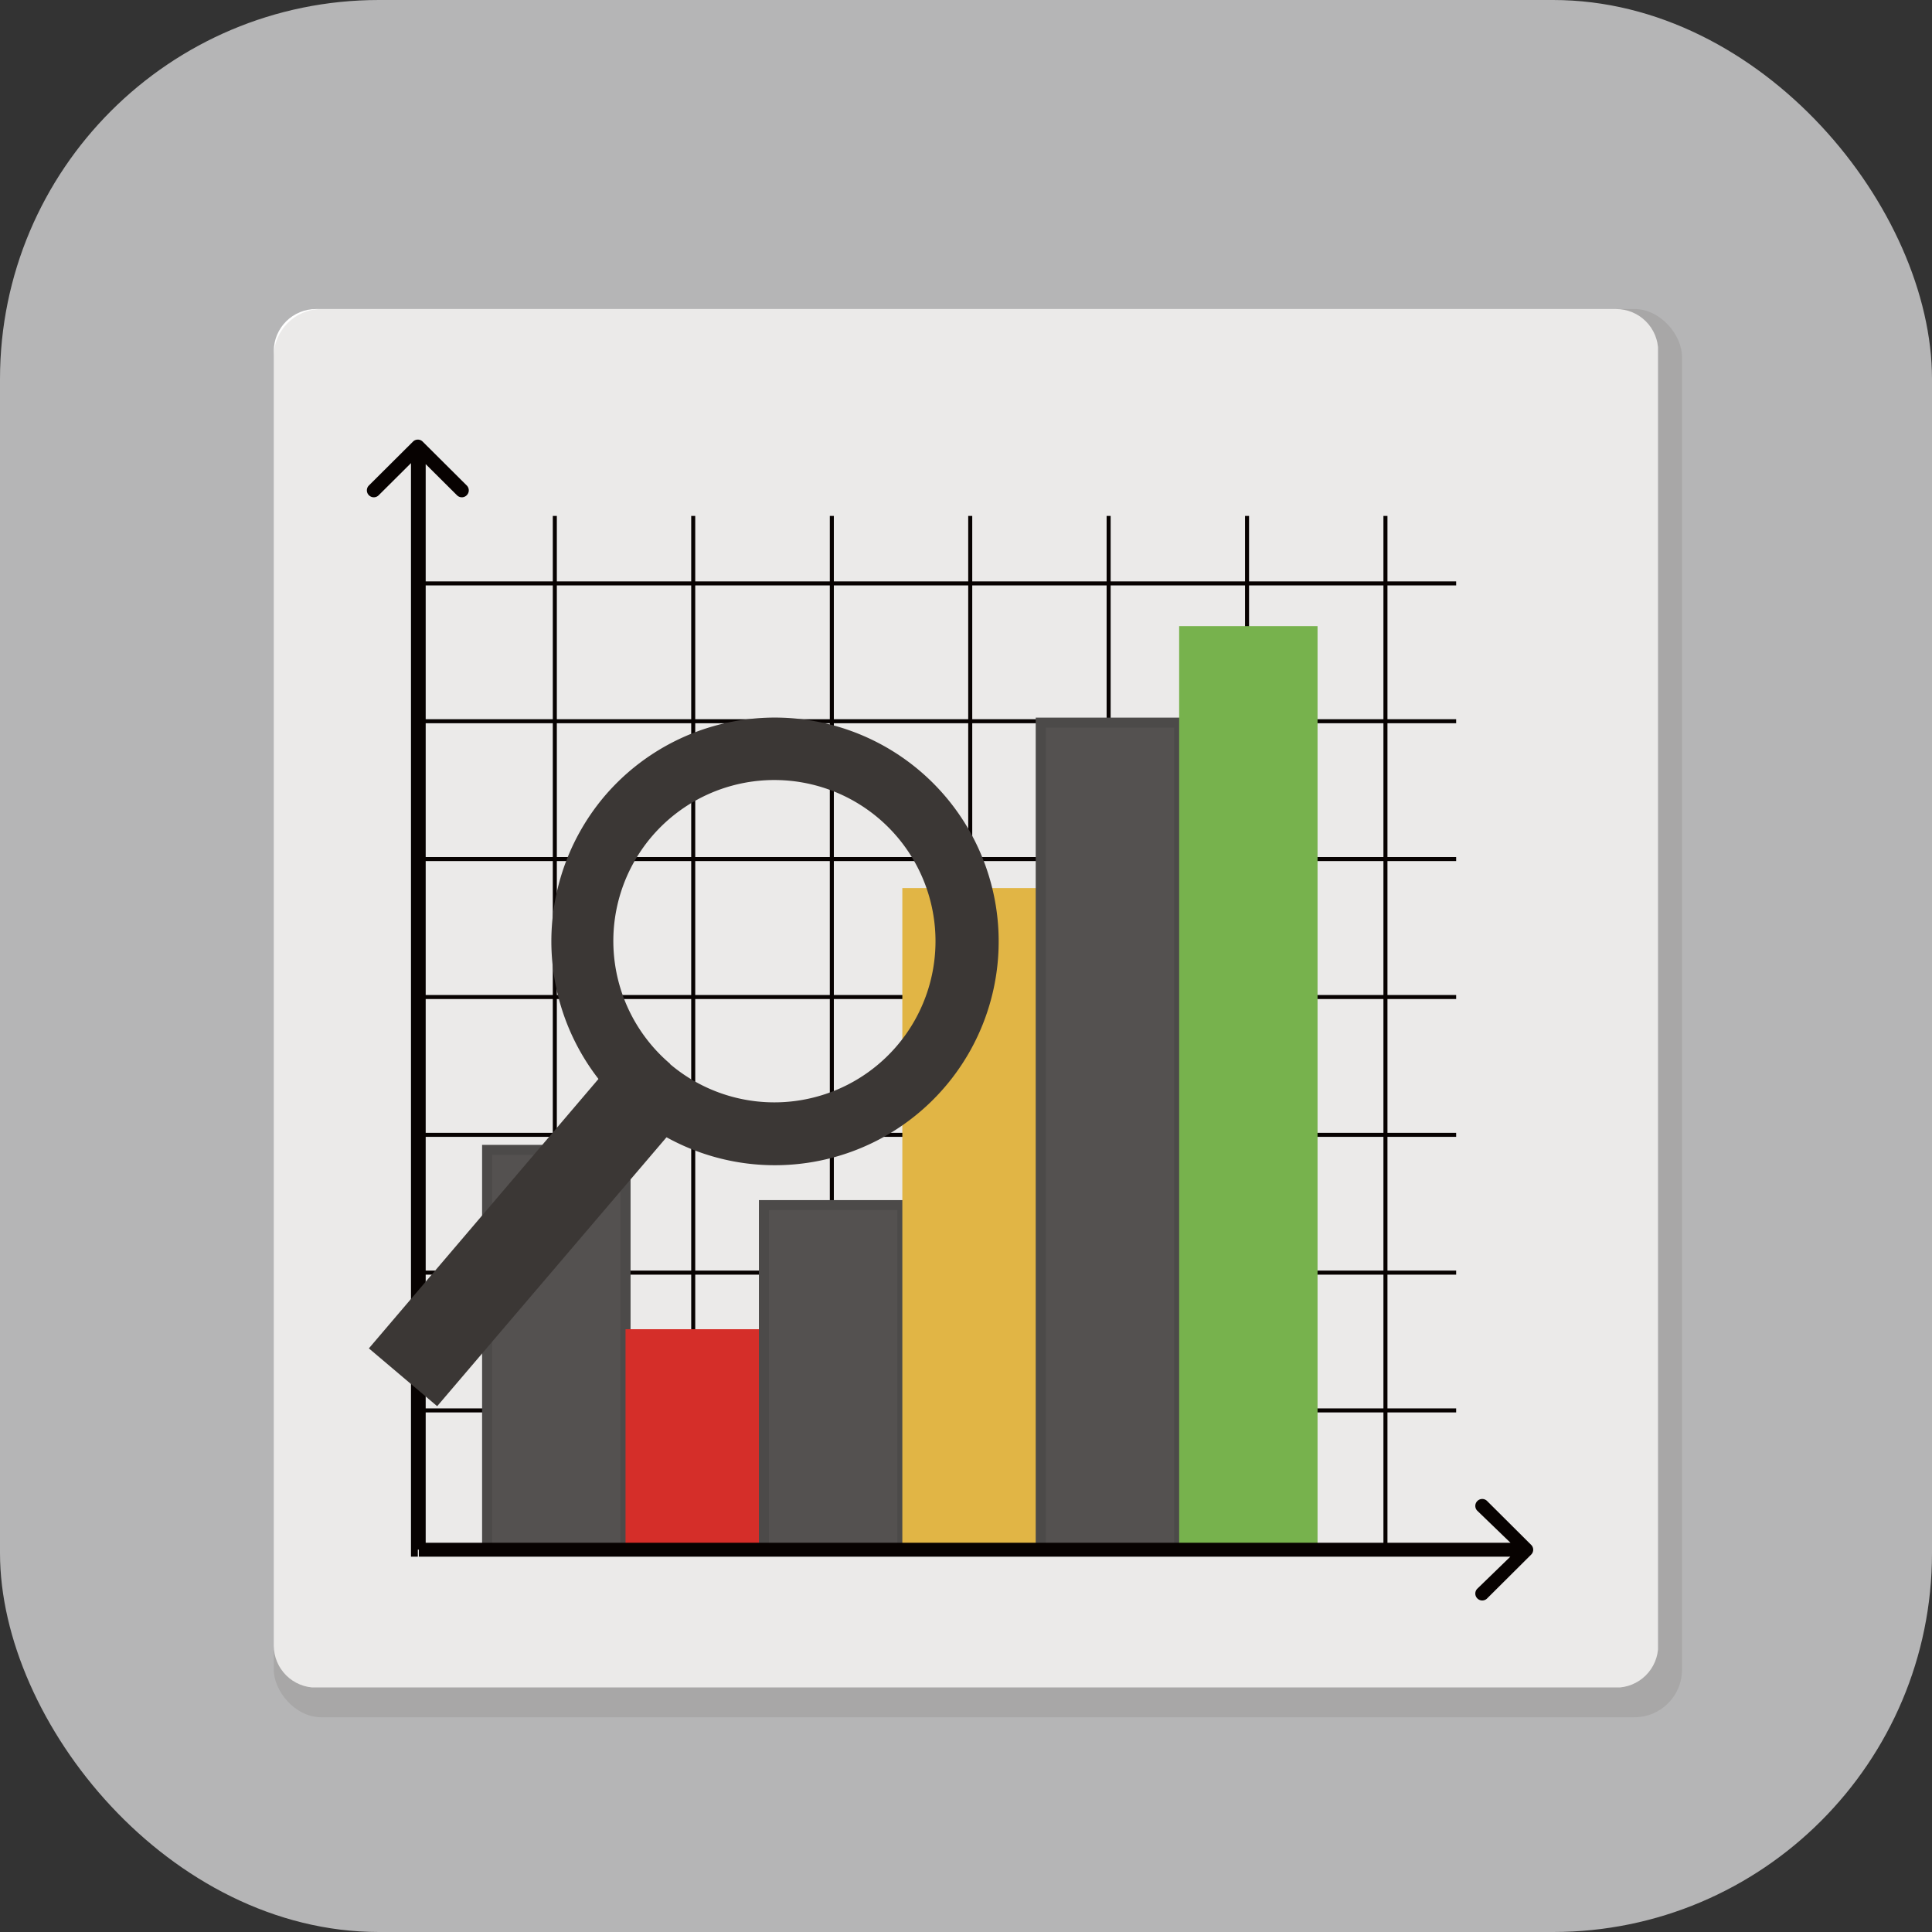 <svg xmlns="http://www.w3.org/2000/svg" xmlns:xlink="http://www.w3.org/1999/xlink" viewBox="0 0 95.9 95.9"><rect x="0" y="0" width="95.9" height="95.9" fill="#333333" stroke="none"/><defs><style>.cls-1,.cls-5{fill:none;}.cls-2{fill:#b5b5b6;}.cls-3{clip-path:url(#clip-path);}.cls-4{fill:#fff;}.cls-5{stroke:#040000;stroke-width:0.2px;}.cls-6{fill:#595757;stroke:#504f4f;stroke-width:0.5px;}.cls-7{fill:#e7302c;}.cls-8{fill:#f4c54b;}.cls-9{fill:#80c153;}.cls-10{fill:#040000;}.cls-11,.cls-12{fill:#3e3a39;}.cls-11{fill-rule:evenodd;}.cls-13{fill:#231815;opacity:0.09;}</style><clipPath id="clip-path"><path class="cls-1" d="M15.68,15.34H80.22a2.09,2.09,0,0,1,2.09,2.08V81.69a2.09,2.09,0,0,1-2.09,2.08H15.68a2.09,2.09,0,0,1-2.09-2.08V17.42A2.09,2.09,0,0,1,15.68,15.34Z"/></clipPath></defs><g id="レイヤー_2" data-name="レイヤー 2"><g id="レイヤー_1-2" data-name="レイヤー 1"><rect class="cls-2" width="95.9" height="95.9" rx="18.81"/><g class="cls-3"><rect class="cls-4" x="13.59" y="15.34" width="68.71" height="68.42"/><line class="cls-5" x1="27.54" y1="76.92" x2="27.54" y2="25.61"/><line class="cls-5" x1="34.41" y1="76.92" x2="34.41" y2="25.61"/><line class="cls-5" x1="41.29" y1="76.92" x2="41.29" y2="25.61"/><line class="cls-5" x1="48.16" y1="76.92" x2="48.16" y2="25.61"/><line class="cls-5" x1="55.03" y1="76.92" x2="55.03" y2="25.61"/><line class="cls-5" x1="61.9" y1="76.92" x2="61.9" y2="25.61"/><line class="cls-5" x1="68.77" y1="76.92" x2="68.77" y2="25.61"/><line class="cls-5" x1="20.74" y1="70.01" x2="72.28" y2="70.01"/><line class="cls-5" x1="20.74" y1="63.17" x2="72.28" y2="63.17"/><line class="cls-5" x1="20.74" y1="56.33" x2="72.28" y2="56.33"/><line class="cls-5" x1="20.74" y1="49.49" x2="72.28" y2="49.49"/><line class="cls-5" x1="20.74" y1="42.64" x2="72.28" y2="42.64"/><line class="cls-5" x1="20.74" y1="35.8" x2="72.28" y2="35.8"/><line class="cls-5" x1="20.74" y1="28.96" x2="72.28" y2="28.96"/><rect class="cls-6" x="24.18" y="57.08" width="6.87" height="19.84"/><rect class="cls-7" x="31.05" y="65.98" width="6.87" height="10.95"/><rect class="cls-6" x="37.92" y="59.82" width="6.87" height="17.11"/><rect class="cls-8" x="44.79" y="44.08" width="6.87" height="32.84"/><rect class="cls-6" x="51.66" y="35.87" width="6.87" height="41.05"/><rect class="cls-9" x="58.53" y="31.08" width="6.87" height="45.84"/><path class="cls-10" d="M20.74,76.92H20.4v.35h.34Zm.24-55a.34.34,0,0,0-.48,0l-2.19,2.18a.34.34,0,0,0,0,.48.34.34,0,0,0,.49,0l1.94-1.93,1.94,1.93a.34.34,0,0,0,.49,0,.34.34,0,0,0,0-.48ZM76,77.17a.34.34,0,0,0,0-.49l-2.18-2.17a.34.34,0,0,0-.49,0,.34.34,0,0,0,0,.48l2,1.93-2,1.94a.34.34,0,0,0,0,.48.34.34,0,0,0,.49,0Zm-54.87-.25V22.19H20.4V76.92Zm-.34.35h55v-.69h-55Z"/><path class="cls-11" d="M31.25,55.18A11.11,11.11,0,1,0,30,39.53,11.15,11.15,0,0,0,31.25,55.18Zm2-2.37a8,8,0,1,0-.92-11.26A8,8,0,0,0,33.27,52.81Z"/><path class="cls-12" d="M30.13,53.06l3.39,2.88L21.7,69.8l-3.39-2.87Z"/></g><rect class="cls-13" x="13.59" y="15.34" width="69.9" height="69.9" rx="2.36"/></g></g></svg>
